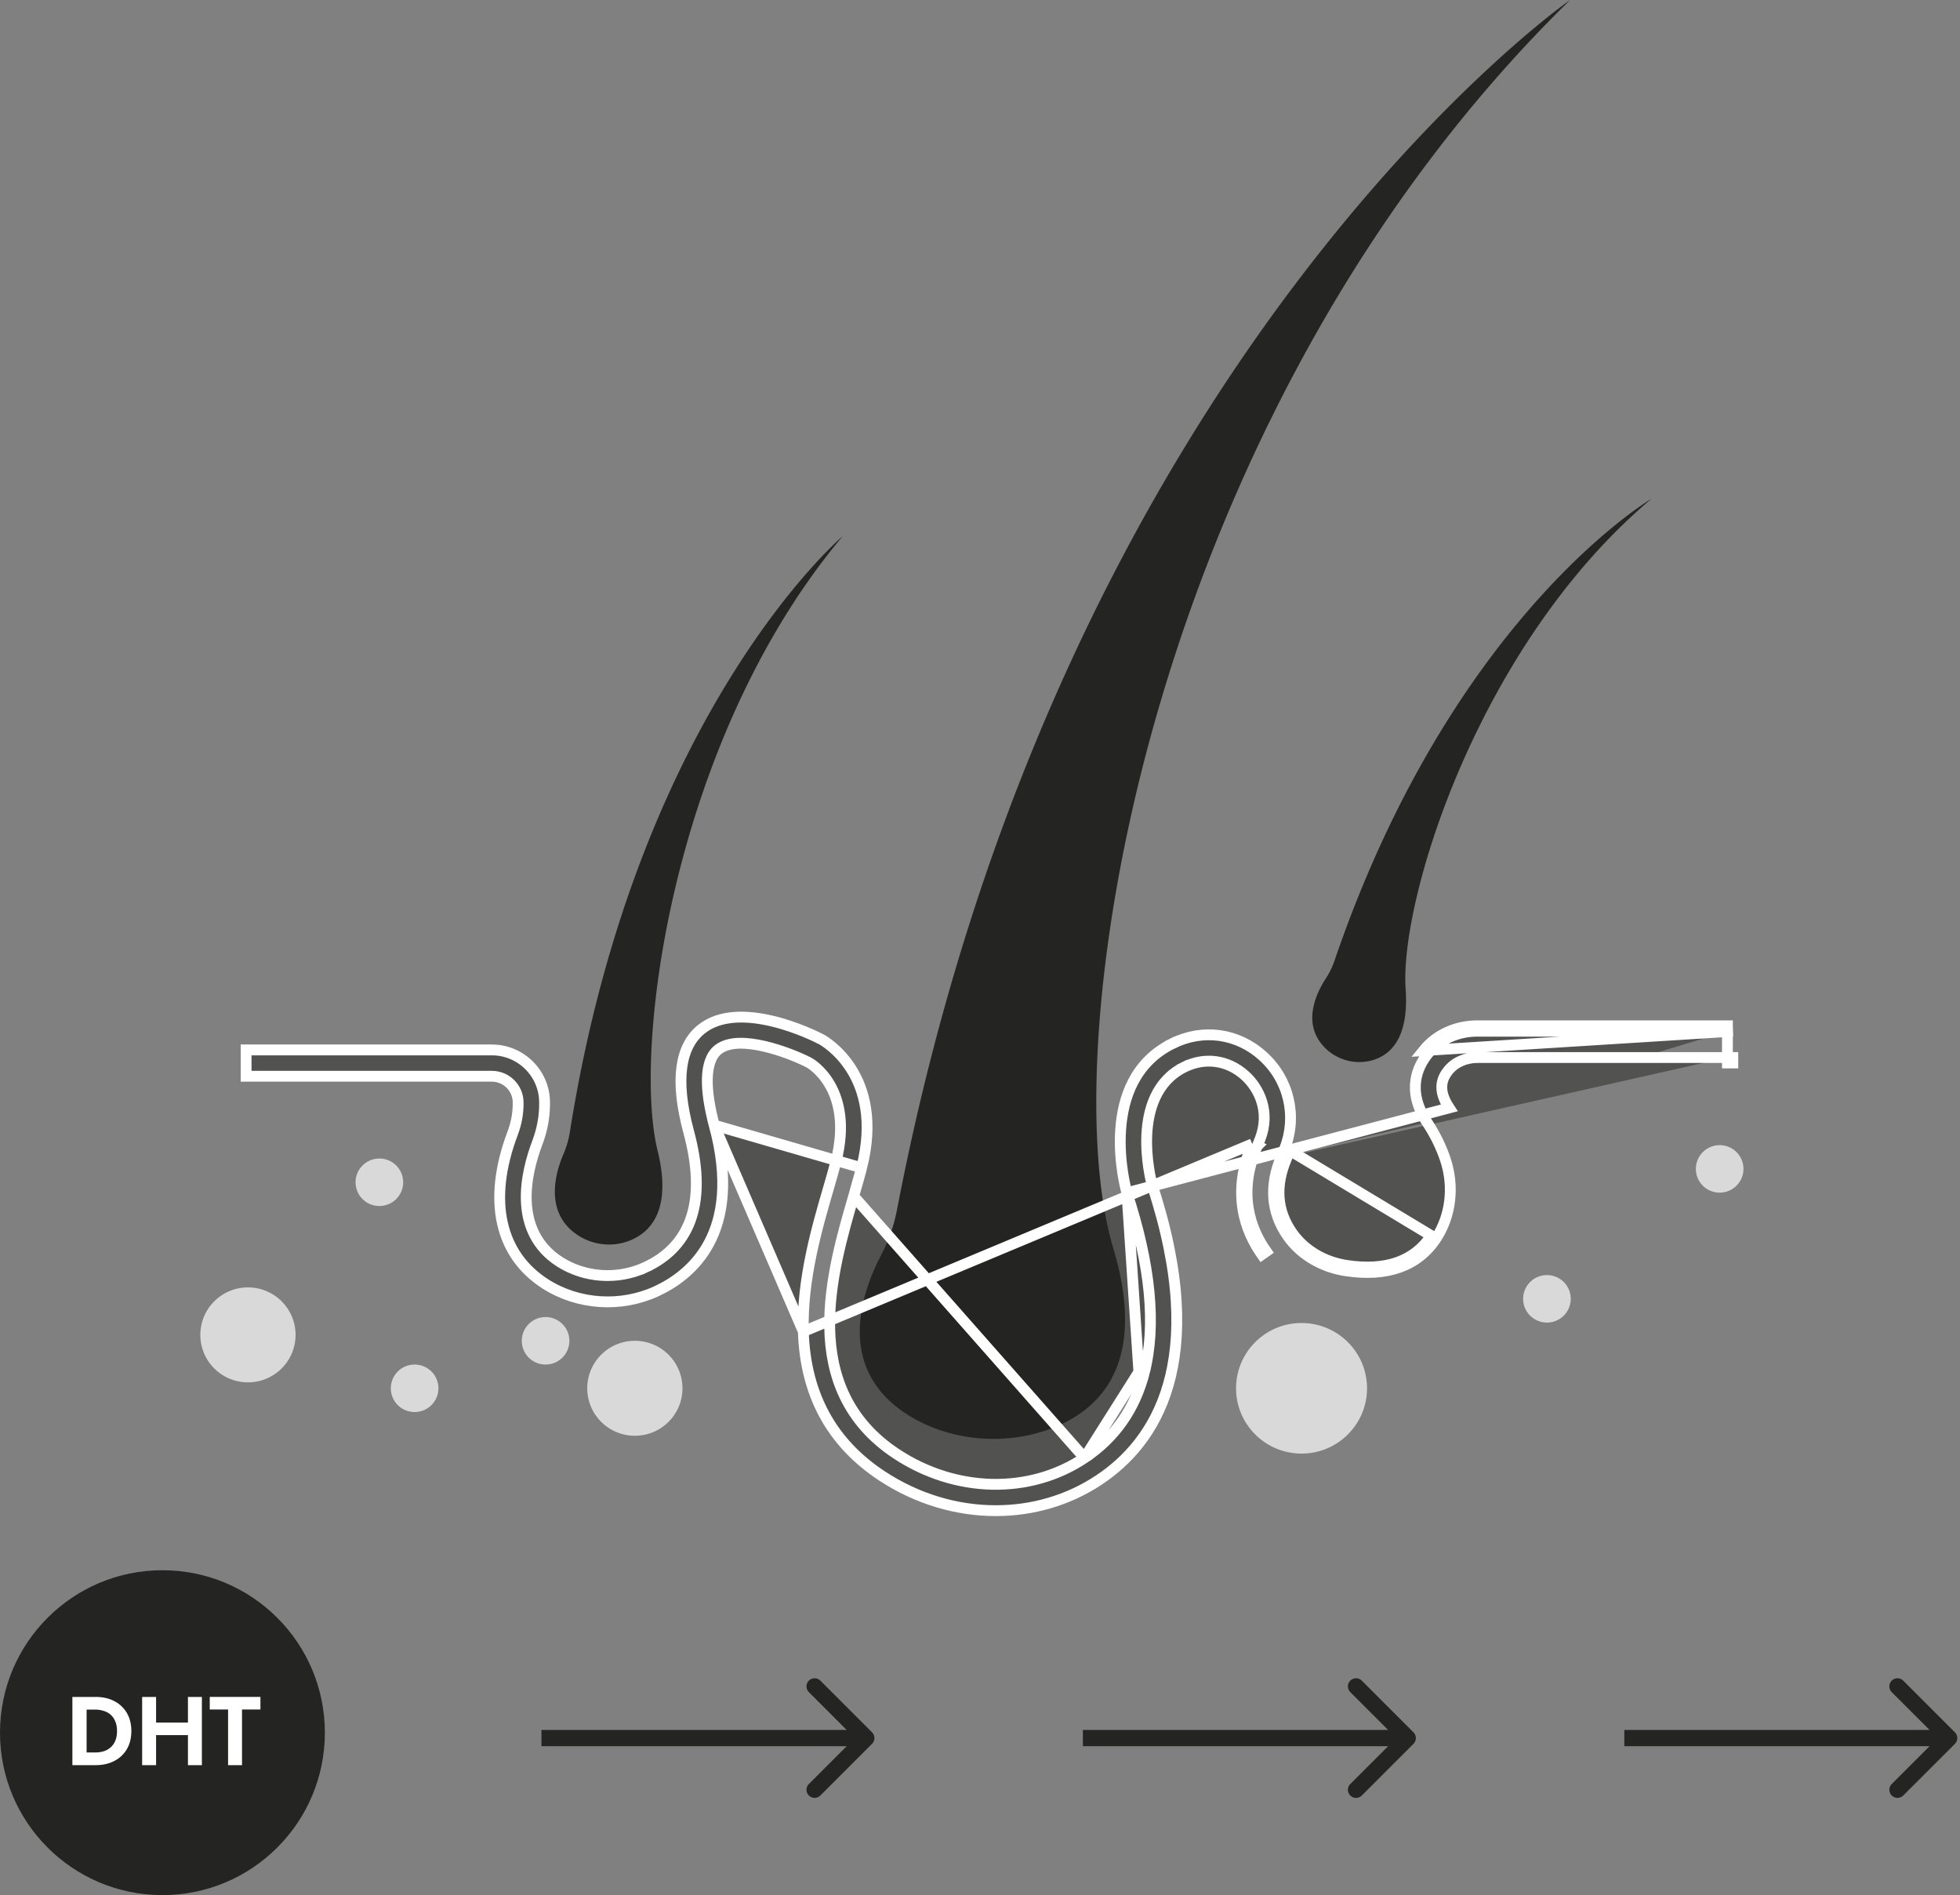 <svg xmlns="http://www.w3.org/2000/svg" width="362" height="350" fill="none"><rect width="100%" height="100%" fill="#808080" stroke="none"/><path fill="#D9D9D9" d="M123.472 262.598a8.75 8.75 0 0 0 0-12.401c-3.434-3.424-9.002-3.424-12.436 0a8.75 8.75 0 0 0 0 12.401c3.434 3.425 9.002 3.425 12.436 0ZM240.388 268.458c6.678 0 12.093-5.399 12.093-12.058 0-6.66-5.415-12.058-12.093-12.058-6.679 0-12.094 5.398-12.094 12.058 0 6.659 5.415 12.058 12.094 12.058ZM45.794 255.303c4.857 0 8.795-3.926 8.795-8.769s-3.938-8.769-8.795-8.769c-4.857 0-8.794 3.926-8.794 8.769s3.937 8.769 8.794 8.769ZM100.764 252.013a4.39 4.39 0 0 0 4.397-4.384 4.39 4.39 0 0 0-4.397-4.384 4.39 4.39 0 0 0-4.397 4.384 4.39 4.39 0 0 0 4.397 4.384ZM321.675 217.558a4.38 4.38 0 0 0-2.38-5.728 4.4 4.4 0 0 0-5.745 2.373 4.379 4.379 0 0 0 2.379 5.728 4.402 4.402 0 0 0 5.746-2.373ZM76.578 260.784a4.39 4.39 0 0 0 4.397-4.384 4.391 4.391 0 0 0-4.397-4.385 4.39 4.39 0 0 0-4.397 4.385 4.39 4.39 0 0 0 4.397 4.384ZM73.177 221.45a4.376 4.376 0 0 0 0-6.201 4.406 4.406 0 0 0-6.219 0 4.376 4.376 0 0 0 0 6.201 4.406 4.406 0 0 0 6.219 0ZM289.774 241.554a4.38 4.38 0 0 0-2.379-5.729 4.403 4.403 0 0 0-5.746 2.373 4.38 4.38 0 0 0 2.38 5.729 4.401 4.401 0 0 0 5.745-2.373Z"/><path fill="#242423" d="M289.984 0s-93.918 65.498-124.31 223.396a30.195 30.195 0 0 1-2.928 8.388c-3.282 6.236-8.376 19.82 3.509 28.553 7.514 5.522 18.377 6.971 27.59 3.604 9.161-3.348 18.219-11.887 11.761-33.436C194.128 192.196 212.48 75.837 289.984 0ZM155.66 99.004S117.585 131.253 105.263 209a17.224 17.224 0 0 1-1.187 4.131c-1.331 3.07-3.396 9.759 1.423 14.058 3.047 2.718 7.452 3.432 11.186 1.775 3.713-1.648 7.387-5.853 4.768-16.464-4.655-18.865 2.785-76.156 34.207-113.496ZM305.013 92.123s-36.783 21.575-58.526 85.267a14.55 14.55 0 0 1-1.603 3.305c-1.57 2.392-4.287 7.723-.856 12.054 2.169 2.739 5.773 3.987 9.161 3.139 3.369-.844 7.076-3.847 6.423-13.171-1.164-16.574 13.478-63.752 45.401-90.594Z"/><path fill="#242423" fill-opacity=".5" stroke="#fff" stroke-width="2" d="M148.375 245.919c.348 11.619 5.233 20.556 14.533 26.673 6.494 4.271 13.82 6.408 21.004 6.408 6.766 0 13.406-1.895 19.105-5.698 5.157-3.435 10.246-8.872 12.74-17.482 2.499-8.626 2.424-20.54-2.962-36.971l-.009-.027-.007-.027c-.145-.545-1.184-4.627-.972-9.205.211-4.548 1.683-9.912 6.897-12.504l.445.895-.445-.895c3.848-1.913 8.088-1.321 11.273 1.57 2.59 2.351 4.702 6.682 2.753 11.709-.165.424-.341.857-.531 1.301m-83.824 34.253 82.905-34.647m-82.905 34.647c-.287-9.535 2.514-19.177 4.604-26.349l.04-.138c.519-1.782 1.014-3.485 1.386-4.944 1.688-6.625.569-11.158-1.087-14.072-1.637-2.884-3.739-4.077-3.887-4.156l-.013-.007c-1.919-.992-5.121-2.295-8.277-3.023-1.579-.364-3.187-.595-4.639-.553-1.435.04-2.845.35-3.897 1.193-1.355 1.087-1.903 3.051-1.965 5.327-.064 2.331.372 5.254 1.274 8.598m16.461 38.124-16.461-38.124m100.285 3.871-.919-.394m.919.394.001-.001-.92-.393m.919.394c-3.775 8.829-1.166 15.44 1.673 19.462l-.817.577c-2.986-4.231-5.719-11.207-1.775-20.433m-99.366-3.477c2.738 10.151 1.562 17.089-.978 21.821-2.549 4.749-6.552 7.421-9.73 8.878-6.586 3.02-14.436 2.492-20.47-1.364-4.241-2.711-6.901-6.557-7.944-11.244-1.048-4.708-.477-10.331 1.884-16.569.674-1.782 1.02-3.606 1.02-5.422v-.28c0-2.675-2.181-4.845-4.857-4.845H45.455v-4.863h45.386c5.372 0 9.739 4.359 9.739 9.708v.28c0 2.392-.448 4.794-1.335 7.137-1.07 2.823-2.222 6.874-2.035 10.932.19 4.099 1.758 8.257 6.164 11.073 4.66 2.978 10.706 3.371 15.791 1.039l-.417-.909.417.909c4.344-1.992 7.239-5.149 8.582-9.427 1.329-4.234 1.105-9.465-.547-15.594-2.611-9.684-1.559-15.847 2.35-18.978 3.411-2.73 8.415-2.592 13.024-1.504 4.537 1.07 8.359 2.983 9.134 3.386.233.126 3.165 1.758 5.504 5.462 2.335 3.698 4.14 9.556 1.924 18.262l-27.222-7.888Zm25.752 13.13c.553-1.9 1.07-3.673 1.469-5.241l-1.469 5.241Zm0 0-.016.055c-2.013 6.908-4.589 15.748-4.409 24.339.181 8.679 3.178 17.179 12.356 23.215 10.908 7.175 24.538 7.505 34.711.728l-42.642-48.337Zm52.679 32.454.968.253c-1.735 6.649-5.44 11.924-11.005 15.63l10.037-15.883Zm0 0 .968.253c2.303-8.831 1.182-20.071-3.178-33.34m2.21 33.087-2.21-33.087m0 0-.003-.009-.03-.097-.003-.01c-.13-.463-1.526-5.616-1.121-11.528.407-5.951 2.613-12.462 9.546-15.91l-.445-.895.446.895c5.657-2.814 12.057-1.926 16.742 2.325 4.778 4.338 6.356 11.025 4.02 17.051v.001c-.183.472-.381.958-.594 1.453v.002c-2.288 5.353-1.931 10.366 1.174 14.761 2.407 3.407 6.329 5.713 10.737 6.372 7.469 1.118 13.166-.782 16.592-5.926 2.782-4.176 3.42-9.643 1.755-14.628-.784-2.347-1.92-4.655-3.374-6.86m-55.442 13.003 59.523-15.67c-1.036-1.573-1.441-2.924-1.358-4.133.083-1.213.647-2.112 1.191-2.787 1.238-1.535 3.264-2.389 5.38-2.389h46.173m-55.467 11.976-.835.551.835-.551Zm0 0c-2.021-3.066-2.388-5.682-2.086-7.765.305-2.109 1.311-3.77 2.192-4.864 2.14-2.659 5.477-4.209 9.188-4.209h46.173m0 0v4.862m0-4.862h1l-57.14 3.582c2.344-2.912 5.977-4.582 9.967-4.582h46.173v1Zm0 4.862h1v1h-1v-1Zm-80.824 17.163c-.188.483-.39.98-.608 1.487-2.168 5.074-1.809 9.714 1.072 13.791 2.235 3.164 5.904 5.337 10.068 5.96 7.217 1.08 12.466-.768 15.612-5.491l-26.144-15.747Z"/><circle cx="30" cy="320" r="30" fill="#242423"/><path fill="#fff" d="M13.368 313.4V326h2.628v-12.6h-2.628Zm4.284 12.6c1.32 0 2.472-.258 3.456-.774a5.652 5.652 0 0 0 2.322-2.178c.552-.948.828-2.064.828-3.348 0-1.284-.276-2.394-.828-3.33a5.617 5.617 0 0 0-2.322-2.196c-.984-.516-2.136-.774-3.456-.774h-2.628v2.34h2.538c.552 0 1.074.078 1.566.234.492.144.924.378 1.296.702.372.324.66.738.864 1.242.216.492.324 1.086.324 1.782s-.108 1.296-.324 1.8c-.204.492-.492.9-.864 1.224a3.61 3.61 0 0 1-1.296.72 5.548 5.548 0 0 1-1.566.216h-2.538V326h2.628Zm9.447-5.544h9.252v-2.322h-9.252v2.322Zm7.614-7.056V326h2.574v-12.6h-2.574Zm-8.46 0V326h2.574v-12.6h-2.574Zm12.486 2.322h3.384V326h2.574v-10.278h3.402V313.4h-9.36v2.322Z"/><path fill="#242423" d="M161.061 322.061a1.502 1.502 0 0 0 0-2.122l-9.546-9.546a1.502 1.502 0 0 0-2.122 0 1.502 1.502 0 0 0 0 2.122l8.486 8.485-8.486 8.485a1.502 1.502 0 0 0 0 2.122 1.502 1.502 0 0 0 2.122 0l9.546-9.546ZM100 322.5h60v-3h-60v3ZM261.061 322.061a1.502 1.502 0 0 0 0-2.122l-9.546-9.546a1.502 1.502 0 0 0-2.122 0 1.502 1.502 0 0 0 0 2.122l8.486 8.485-8.486 8.485a1.502 1.502 0 0 0 0 2.122 1.502 1.502 0 0 0 2.122 0l9.546-9.546ZM200 322.5h60v-3h-60v3ZM361.061 322.061a1.502 1.502 0 0 0 0-2.122l-9.546-9.546a1.502 1.502 0 0 0-2.122 0 1.502 1.502 0 0 0 0 2.122l8.486 8.485-8.486 8.485a1.502 1.502 0 0 0 0 2.122 1.502 1.502 0 0 0 2.122 0l9.546-9.546ZM300 322.5h60v-3h-60v3Z"/></svg>